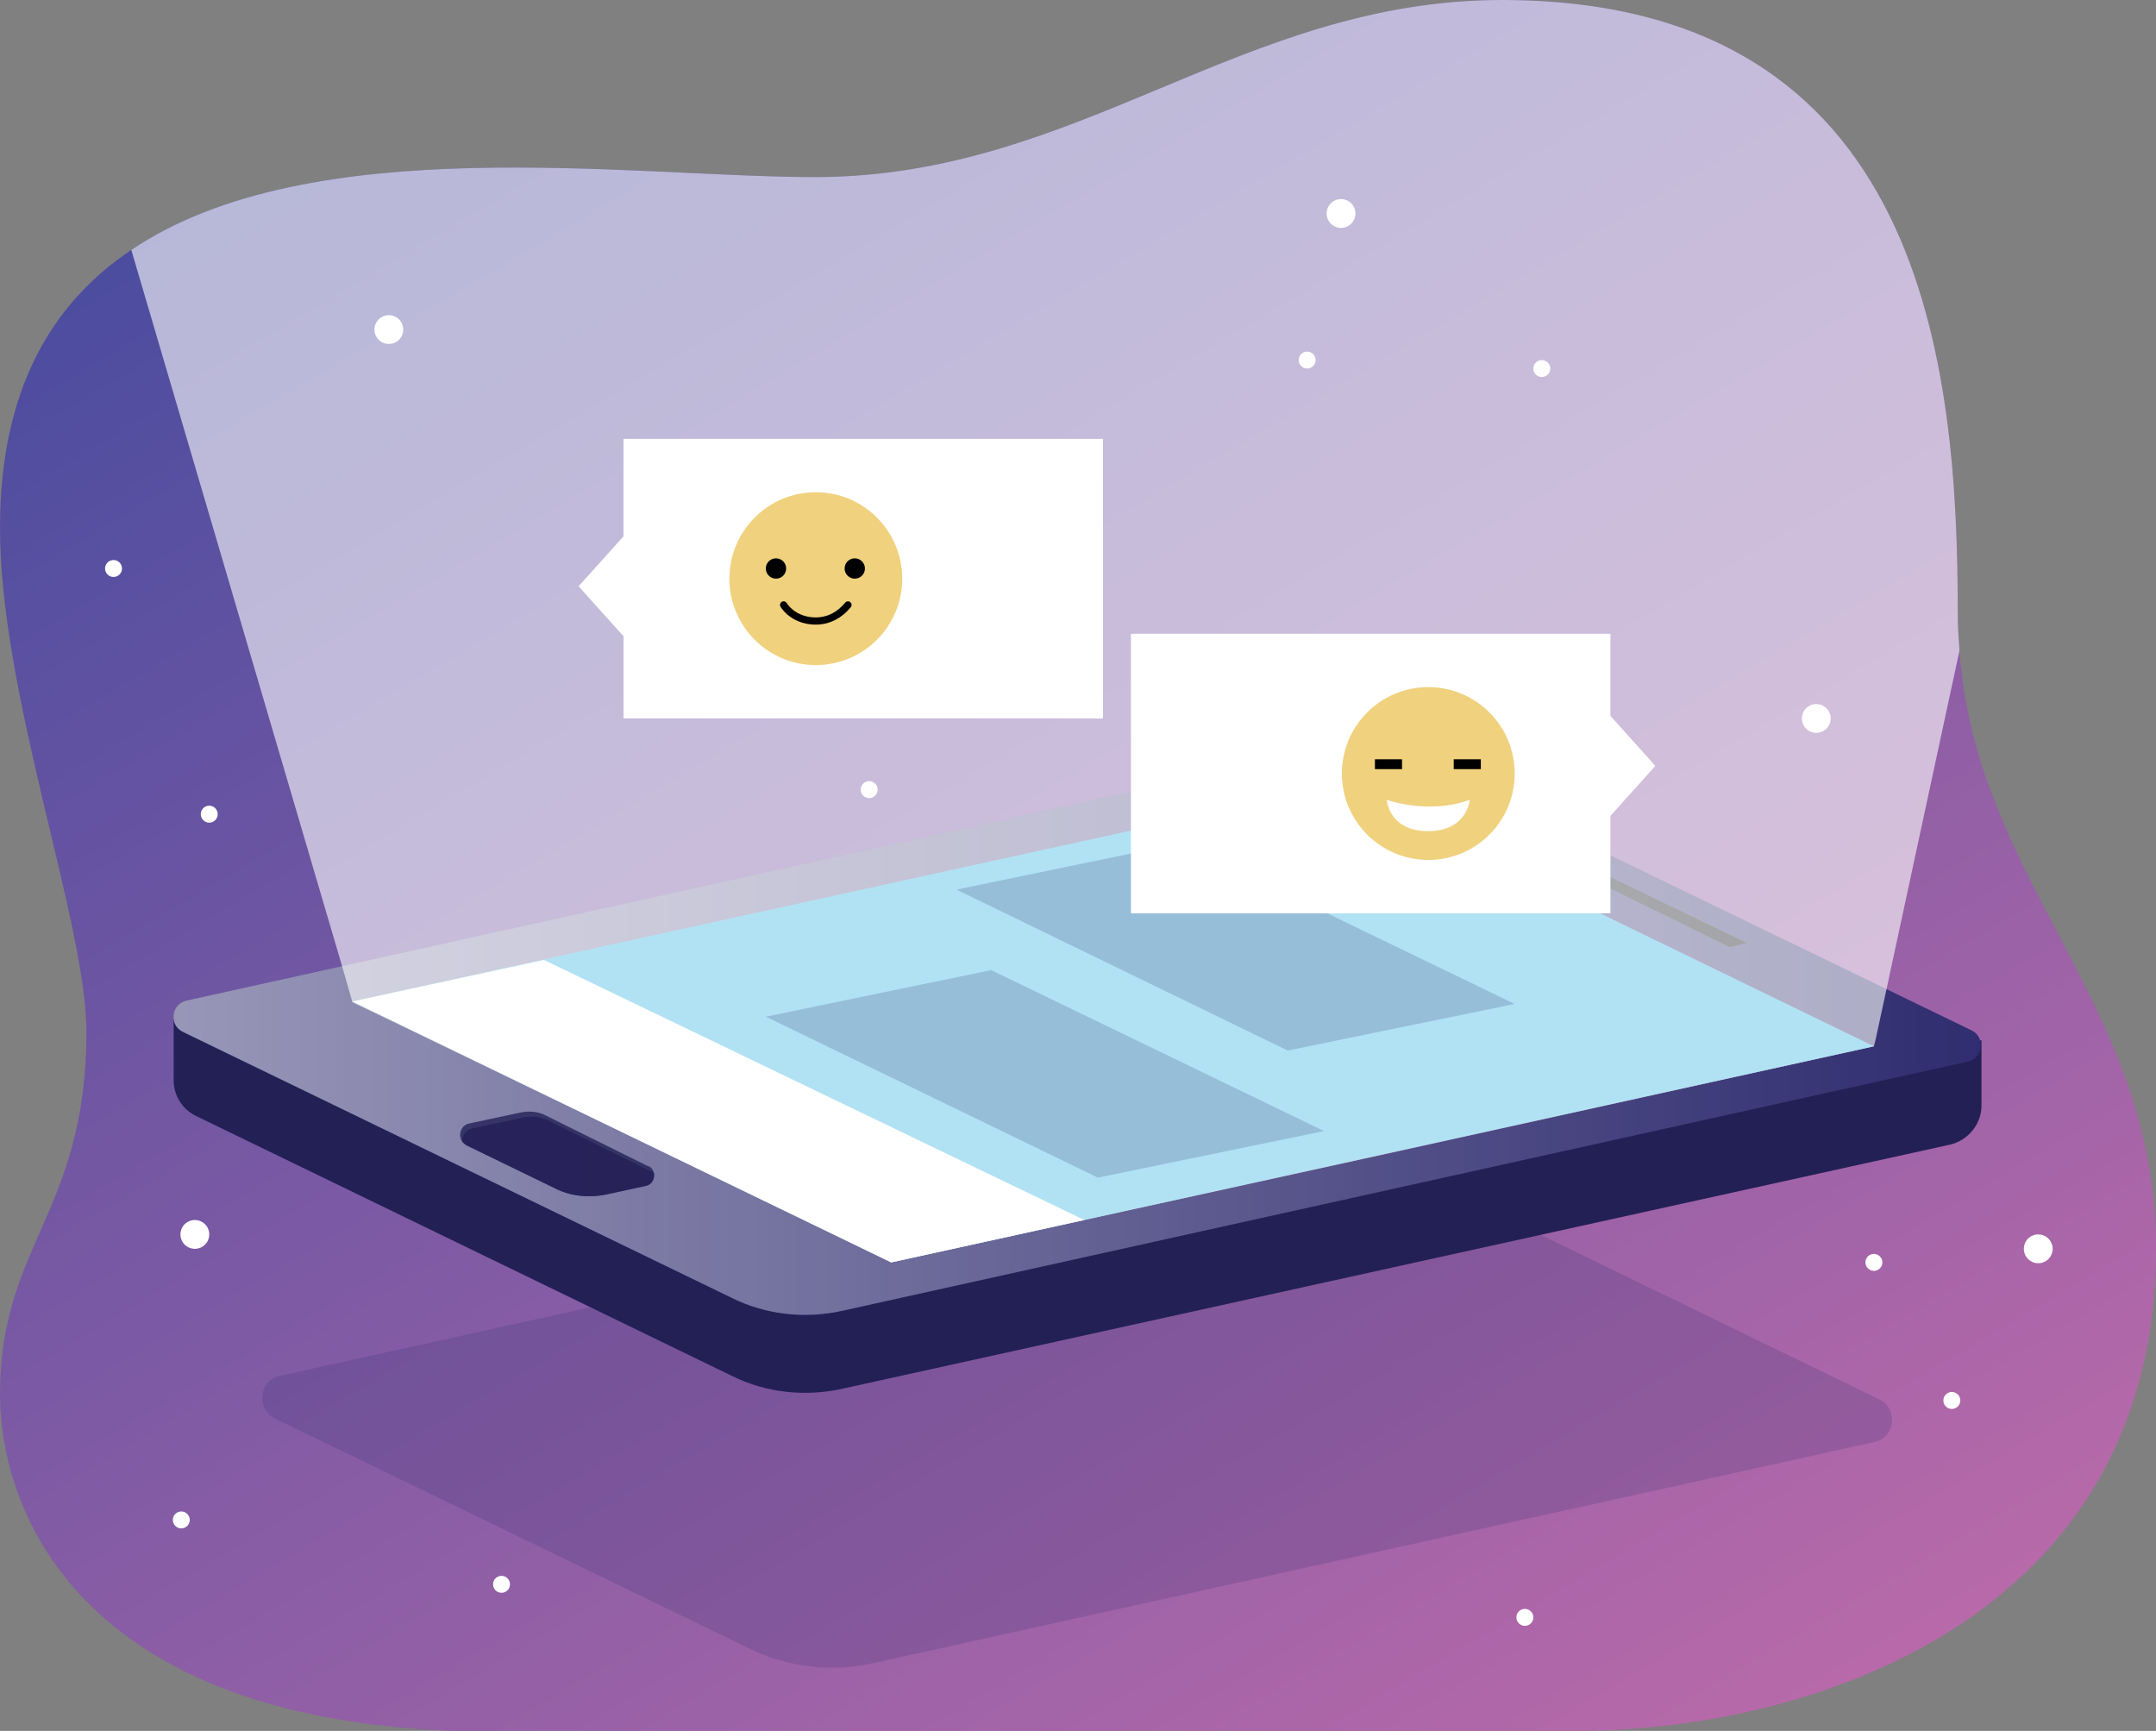 <?xml version="1.0" encoding="utf-8"?>
<!-- Generator: Adobe Illustrator 21.1.0, SVG Export Plug-In . SVG Version: 6.00 Build 0)  -->
<svg version="1.1" id="Layer_1" xmlns="http://www.w3.org/2000/svg" xmlns:xlink="http://www.w3.org/1999/xlink" x="0px" y="0px"
	 width="254.5px" height="204.3px" viewBox="0 0 254.5 204.3" style="enable-background:new 0 0 254.5 204.3;" xml:space="preserve"
	>
<rect x="0" y="0" width="254.5" height="204.3" fill="#808080" stroke="none"/>
<style type="text/css">
	.st0{fill:url(#SVGID_1_);}
	.st1{opacity:0.2;fill:#302D70;}
	.st2{fill:#232056;}
	.st3{fill:#302D70;}
	.st4{fill:#0D0E17;}
	.st5{fill:url(#SVGID_2_);}
	.st6{opacity:0.8;fill:#232056;}
	.st7{opacity:0.6;fill:#FFFFFF;}
	.st8{fill:#B1E2F4;}
	.st9{fill:#FFFFFF;}
	.st10{fill:#F0D17E;}
	.st11{fill:#010101;}
	.st12{fill:none;stroke:#010101;stroke-width:0.851;stroke-linecap:round;stroke-miterlimit:10;}
	.st13{fill:none;stroke:#010101;stroke-width:1.165;stroke-miterlimit:10;}
	.st14{display:none;}
	.st15{display:inline;fill:url(#SVGID_3_);}
	.st16{display:inline;fill:#F0D17E;}
	.st17{display:inline;fill:#CD9B2B;}
	.st18{display:inline;fill:#AC7E2C;}
	.st19{display:inline;fill:#302D70;}
	.st20{display:inline;fill:url(#SVGID_4_);}
	.st21{display:inline;}
	.st22{fill:#C41F3E;}
	.st23{fill:#EF354E;}
	.st24{display:inline;fill:#232056;}
	.st25{display:inline;fill:#FFFFFF;}
	.st26{display:inline;fill:#E5E5E5;}
	.st27{display:inline;fill:#B1E2F4;}
	.st28{display:inline;opacity:0.5;fill:#302D70;}
	.st29{display:inline;fill:url(#SVGID_5_);}
	.st30{fill:#1A1A1E;}
	.st31{fill:#3D3F99;}
	.st32{fill:#E5E5E5;}
	.st33{fill:#BFBFBF;}
	.st34{fill:#0F101D;}
	.st35{opacity:0.3;fill:#FFFFFF;}
</style>
<g>
	<linearGradient id="SVGID_1_" gradientUnits="userSpaceOnUse" x1="49.665" y1="-4.829" x2="250.828" y2="334.53">
		<stop  offset="0" style="stop-color:#474B9F"/>
		<stop  offset="1" style="stop-color:#F179AF"/>
	</linearGradient>
	<path class="st0" d="M254.5,147.3c0,44.4-41.8,57-68.3,57c-40.6,0-86.5,0.1-127.8,0.1C9.9,204.4,0,178.8,0,164.5
		c0-17.5,10.2-21.5,10.2-42.7C10.2,108.9,0,82.1,0,62.3C0,46,6.1,35.8,15.5,29.5c21.2-14.3,59.1-8.6,80.7-8.6
		c31.2,0,50.3-20.9,81.1-20.9c50.1,0,53.8,43.4,53.8,72.5c0,1.5,0.1,2.9,0.2,4.3C233.3,104.3,254.5,118.5,254.5,147.3z"/>
	<g>
		<path class="st1" d="M103.1,196.3l118.2-26.1c2.4-0.5,2.8-3.9,0.6-5l-63-30.6L33,162.4c-2.4,0.5-2.8,3.9-0.6,5l56.1,27.2
			C93,196.8,98.2,197.4,103.1,196.3z"/>
		<path class="st2" d="M99.5,163.9l130.7-28.8c2.1-0.5,3.7-2.4,3.7-4.6v-7.7L20.5,120v7.5c0,1.8,1,3.4,2.6,4.2l63.3,30.7
			C90.4,164.4,95.1,164.9,99.5,163.9z"/>
		<path class="st3" d="M99.5,154.7l132.8-29.4c1.8-0.4,2.1-2.9,0.4-3.7l-71-34.4L22,118.1c-1.8,0.4-2.1,2.9-0.4,3.7l64.8,31.4
			C90.4,155.2,95.1,155.7,99.5,154.7z"/>
		<polygon class="st4" points="206.2,111.3 204.2,111.8 187.3,103.5 189.2,103.1 		"/>
		<linearGradient id="SVGID_2_" gradientUnits="userSpaceOnUse" x1="20.473" y1="121.218" x2="233.909" y2="121.218">
			<stop  offset="0" style="stop-color:#FFFFFF;stop-opacity:0.5"/>
			<stop  offset="1" style="stop-color:#FFFFFF;stop-opacity:0"/>
		</linearGradient>
		<path class="st5" d="M99.5,154.7l132.8-29.4c1.8-0.4,2.1-2.9,0.4-3.7l-71-34.4L22,118.1c-1.8,0.4-2.1,2.9-0.4,3.7l64.8,31.4
			C90.4,155.2,95.1,155.7,99.5,154.7z"/>
		<path class="st6" d="M77.2,138.5c0.1,0.7-0.3,1.4-1.1,1.5l-4.6,1c-2,0.4-4.1,0.2-5.9-0.7l-10.5-5.1c-0.2-0.1-0.4-0.3-0.5-0.4
			c0,0,0,0,0,0c-0.6-0.8-0.2-2,0.8-2.2l6.1-1.3c1-0.2,2.1-0.1,3,0.4l11.9,5.9C76.9,137.7,77.1,138.1,77.2,138.5
			C77.2,138.5,77.2,138.5,77.2,138.5z"/>
		<path class="st6" d="M77.2,138.5c0.1,0.7-0.3,1.4-1.1,1.5l-4.6,1c-2,0.4-4.1,0.2-5.9-0.7l-10.5-5.1c-0.2-0.1-0.4-0.3-0.5-0.4
			c0,0,0,0,0,0c-0.1-0.7,0.3-1.4,1.1-1.6l6.1-1.3c1-0.2,2.1-0.1,3,0.4l11.9,5.9C76.9,138.2,77.1,138.3,77.2,138.5
			C77.2,138.5,77.2,138.5,77.2,138.5z"/>
		<path class="st7" d="M231.3,76.8l-8.6,39.9l-1.3,6l-0.2,0.8l-58.5,12.9L128,144l-22.8,5l-3.7-1.8L46,120.4l-4.4-2.1l-1.2-4.2
			L15.5,29.5c21.2-14.3,59.1-8.6,80.7-8.6c31.2,0,50.3-20.9,81.1-20.9c50.1,0,53.8,43.4,53.8,72.5C231.1,74,231.2,75.4,231.3,76.8z"
			/>
		<polygon class="st8" points="41.6,118.2 157.8,92.7 221.2,123.5 105.2,149 		"/>
		<polygon class="st9" points="105.2,149 128,144 64.2,113.3 41.6,118.2 		"/>
		<polygon class="st1" points="129.6,139 156.3,133.5 117,114.5 90.4,120 		"/>
		<polygon class="st1" points="152,124 178.8,118.5 139.5,99.5 112.9,105 		"/>
		<g>
			<polygon class="st9" points="73.6,75.1 73.6,84.8 130.2,84.8 130.2,51.8 73.6,51.8 73.6,63.3 68.3,69.2 			"/>
		</g>
		<g>
			<g>
				<circle class="st10" cx="96.3" cy="68.3" r="10.2"/>
				<circle class="st11" cx="91.6" cy="67.1" r="1.2"/>
				<circle class="st11" cx="100.9" cy="67.1" r="1.2"/>
				<g>
					<path class="st12" d="M92.5,71.4c0.8,1.2,2.2,1.9,3.8,1.9s2.9-0.8,3.8-1.9"/>
				</g>
			</g>
		</g>
		<g>
			<polygon class="st9" points="190.1,84.5 190.1,74.8 133.5,74.8 133.5,107.8 190.1,107.8 190.1,96.3 195.4,90.4 			"/>
		</g>
		<g>
			<g>
				<circle class="st10" cx="168.6" cy="91.3" r="10.2"/>
				<g>
					<path class="st9" d="M173.5,94.4c0,0-0.3,3.7-4.9,3.7c-4.7,0-4.9-3.7-4.9-3.7S168.6,96.2,173.5,94.4z"/>
				</g>
			</g>
			<line class="st13" x1="171.6" y1="90.2" x2="174.8" y2="90.2"/>
			<line class="st13" x1="165.5" y1="90.2" x2="162.3" y2="90.2"/>
		</g>
	</g>
	<circle class="st9" cx="13.4" cy="67.1" r="1"/>
	<circle class="st9" cx="180" cy="190.9" r="1"/>
	<circle class="st9" cx="24.7" cy="96.1" r="1"/>
	<circle class="st9" cx="21.4" cy="179.4" r="1"/>
	<circle class="st9" cx="59.2" cy="187" r="1"/>
	<circle class="st9" cx="230.4" cy="165.3" r="1"/>
	<circle class="st9" cx="182" cy="43.5" r="1"/>
	<circle class="st9" cx="221.2" cy="149" r="1"/>
	<circle class="st9" cx="102.6" cy="93.2" r="1"/>
	<circle class="st9" cx="154.3" cy="42.5" r="1"/>
	<circle class="st9" cx="45.9" cy="38.9" r="1.7"/>
	<circle class="st9" cx="214.4" cy="84.8" r="1.7"/>
	<circle class="st9" cx="240.6" cy="147.4" r="1.7"/>
	<circle class="st9" cx="23" cy="145.7" r="1.7"/>
	<circle class="st9" cx="158.3" cy="25.2" r="1.7"/>
</g>
<g class="st14">
	<linearGradient id="SVGID_3_" gradientUnits="userSpaceOnUse" x1="-46.179" y1="70.478" x2="409.798" y2="140.975">
		<stop  offset="0" style="stop-color:#474B9F"/>
		<stop  offset="1" style="stop-color:#F179AF"/>
	</linearGradient>
	<path class="st15" d="M254.5,129.5c0,38.7-20.1,57.5-42.9,66.5c-1.5,0.6-3.1,1.2-4.6,1.7c-0.2,0.1-0.4,0.1-0.7,0.2
		c-1,0.3-2,0.7-3,1c-0.5,0.1-0.9,0.3-1.3,0.4c-1.2,0.3-2.3,0.6-3.5,0.9c-5.1,1.3-10.2,2.2-15,2.8c-0.8,0.1-1.6,0.2-2.5,0.3
		c-0.5,0.1-0.9,0.1-1.4,0.2c-0.4,0-0.7,0.1-1,0.1c-0.4,0-0.9,0.1-1.3,0.1c-0.8,0.1-1.5,0.1-2.3,0.2c-1.9,0.1-3.8,0.3-5.5,0.3
		c-1.1,0-2.1,0.1-3.2,0.1c-6,0.2-11,0-14.1,0c-0.4,0-0.8,0-1.1,0c-0.4,0-0.7,0-1.1,0c-24-0.4-48.1-13.4-84.9-13.4
		C47.9,190.9,0,174.4,0,124.6C0,17.2,114.9,0,149,0c53.4,0,86.9,9.4,86.9,45.4C235.9,83.9,254.5,91.9,254.5,129.5z"/>
	<path class="st16" d="M179.6,41.9v161.6c-0.4,0-0.7,0.1-1,0.1c-0.4,0-0.9,0.1-1.3,0.1c-0.8,0.1-1.5,0.1-2.3,0.2
		c-1.9,0.1-3.8,0.3-5.5,0.3c-1.1,0-2.1,0.1-3.2,0.1c-6,0.2-11,0-14.1,0c-0.4,0-0.8,0-1.1,0c-0.4,0-0.7,0-1.1,0V27.6l1.3,0.6
		L179.6,41.9z"/>
	<path class="st17" d="M159.7,166.3L159.7,166.3c-1,0-1.8-0.8-1.8-1.8V45.2c0-1,0.8-1.8,1.8-1.8h0c1,0,1.8,0.8,1.8,1.8v119.3
		C161.4,165.5,160.6,166.3,159.7,166.3z"/>
	<path class="st17" d="M164.8,194.5L164.8,194.5c-1,0-1.8-0.8-1.8-1.8V73.4c0-1,0.8-1.8,1.8-1.8h0c1,0,1.8,0.8,1.8,1.8v119.3
		C166.5,193.7,165.8,194.5,164.8,194.5z"/>
	<path class="st17" d="M206.3,36v162c-1,0.3-2,0.7-3,1c-0.5,0.1-0.9,0.3-1.3,0.4c-1.2,0.3-2.3,0.6-3.5,0.9c-5.1,1.3-10.2,2.2-15,2.8
		c-0.8,0.1-1.6,0.2-2.5,0.3c-0.5,0.1-0.9,0.1-1.4,0.2V41.9l12.2-2.7l2.3-0.5L206.3,36z"/>
	<polygon class="st18" points="67.7,166.3 172.6,143 172.6,139.6 67.7,156.1 	"/>
	<polygon class="st16" points="58.4,151.6 58.4,161.8 67.7,166.3 67.7,156.1 	"/>
	<path class="st18" d="M186.6,176.7L186.6,176.7c-1,0-1.8-0.8-1.8-1.8V55.6c0-1,0.8-1.8,1.8-1.8l0,0c1,0,1.8,0.8,1.8,1.8v119.3
		C188.3,175.9,187.5,176.7,186.6,176.7z"/>
	<path class="st18" d="M202,155.4v43.9c-1.2,0.3-2.3,0.6-3.5,0.9v-44.9c0-1,0.8-1.8,1.8-1.8C201.2,153.7,202,154.4,202,155.4z"/>
	<path class="st18" d="M194.1,165.3L194.1,165.3c-0.6,0-1.1-0.5-1.1-1.1v-49.5c0-0.6,0.5-1.1,1.1-1.1l0,0c0.6,0,1.1,0.5,1.1,1.1
		v49.5C195.2,164.7,194.7,165.3,194.1,165.3z"/>
	<path class="st17" d="M177.3,162.1v41.6c-0.8,0.1-1.5,0.1-2.3,0.2v-41.8c0-0.6,0.5-1.1,1.1-1.1S177.3,161.5,177.3,162.1z"/>
	<path class="st18" d="M193,87L193,87c-0.6,0-1.1-0.5-1.1-1.1V36.4c0-0.6,0.5-1.1,1.1-1.1l0,0c0.6,0,1.1,0.5,1.1,1.1v49.5
		C194.1,86.5,193.6,87,193,87z"/>
	<path class="st17" d="M167.2,108.8L167.2,108.8c-0.6,0-1.1-0.5-1.1-1.1V58.1c0-0.6,0.5-1.1,1.1-1.1l0,0c0.6,0,1.1,0.5,1.1,1.1v49.5
		C168.4,108.3,167.9,108.8,167.2,108.8z"/>
	<path class="st19" d="M169,65.3L169,65.3c-2.5-1.2-5.1-1.5-7.5-1l0,0l-108.3,24l20.3,74.3l109.3-24.1V87.1
		C182.7,77.8,177.4,69.3,169,65.3z"/>
	<polygon class="st18" points="121.2,154.5 172.6,179.4 172.6,162.6 144.6,149.2 	"/>
	<linearGradient id="SVGID_4_" gradientUnits="userSpaceOnUse" x1="117.779" y1="88.18" x2="109.181" y2="60.904">
		<stop  offset="0" style="stop-color:#FFFFFF;stop-opacity:0"/>
		<stop  offset="1" style="stop-color:#FFFFFF"/>
	</linearGradient>
	<path class="st20" d="M53.2,88.3l108.3-24c0,0,13.5-0.1,19.5,19.2L73.2,107.7C73.2,107.7,67.8,91.9,53.2,88.3z"/>
	<g class="st21">
		<path class="st22" d="M83,119.3c-0.2,0,0.9,0.5,0.8,0.5c-3.2,0-4.1-2.5-4.1-5.1c0-2.7,2.7-6.4,4.6-6.4c0.2,0,0.4,0,0.6,0.1
			c2.1,0.5,3.3,3.3,2.6,6.3C86.8,117.3,84.9,119.3,83,119.3z"/>
		<polygon class="st22" points="79.6,114.7 79.6,53.7 103.6,48.4 104.4,48.9 86,67.9 86,114.7 		"/>
	</g>
	<g class="st21">
		<path class="st23" d="M83.7,119.8c-0.2,0-0.4,0-0.6-0.1c-2.1-0.5-3.3-3.3-2.6-6.3c0.6-2.7,2.5-4.7,4.4-4.7c0.2,0,0.4,0,0.6,0.1
			c2.1,0.5,3.3,3.3,2.6,6.3C87.6,117.8,85.7,119.8,83.7,119.8z"/>
		<polygon class="st23" points="80.4,115.2 80.4,54.2 104.4,48.9 104.4,64.6 86.8,68.4 86.8,115.2 		"/>
	</g>
	<polygon class="st17" points="179.6,45.6 218.3,37 179.6,18.3 140.9,26.8 	"/>
	<polygon class="st17" points="218.3,30.3 218.3,37 140.9,26.8 140.9,20.1 	"/>
	<polygon class="st16" points="179.6,38.9 218.3,30.3 179.6,11.5 140.9,20.1 	"/>
	<polygon class="st17" points="172.6,179.4 121.2,154.5 119.3,154.9 170.1,179.4 	"/>
	<path class="st19" d="M84.1,117c-0.1,0-0.2,0-0.3,0c-1-0.2-1.6-1.6-1.3-3.1c0.3-1.3,1.2-2.3,2.2-2.3c0.1,0,0.2,0,0.3,0
		c1,0.2,1.6,1.6,1.3,3.1C86,116,85,117,84.1,117z"/>
	<polygon class="st24" points="72.8,97.1 74.9,98.5 71.4,108.8 	"/>
	<path class="st25" d="M71.8,106.1l-0.8,4.5l-9.4-16.8l2.6,0.2C67.3,96.5,70.5,100.4,71.8,106.1z"/>
	<path class="st24" d="M73.4,111.2v51.3c0,0-1-34.9-1-51s-14-21.1-14-21.1c-7.1-2.2-11.3,0.3-11.3,0.3c0,0,0,0,0,0
		c3.4-2.7,8.2-3.5,12.6-1.4c4.2,2,7.6,5.2,10,9C72.1,102.1,73.4,106.6,73.4,111.2z"/>
	<g class="st21">
		<path class="st9" d="M73.8,94.9l-1.5,8.8c-0.6-1.9-1.5-3.7-2.5-5.4c-0.9-1.5-2-2.9-3.3-4.1L73.8,94.9z"/>
	</g>
	<path class="st26" d="M72.3,103.7l-0.6,3.6c-1.3-5.8-5.1-10.9-8-13.4l2.9,0.3c1.2,1.3,2.3,2.6,3.3,4.1
		C70.8,100,71.6,101.8,72.3,103.7z"/>
	<path class="st27" d="M73.4,162.6l-30.9-15v-47.4c0-3.9,1.8-7.3,4.6-9.4c0,0,0,0,0,0l0,0c0.4-0.2,4.5-2.4,11.3-0.3
		c0,0,14,5,14,21.1S73.4,162.6,73.4,162.6z"/>
	<path class="st28" d="M57.7,91.4L57.7,91.4L57.7,91.4c0-1.5-0.7-2.7-1.7-2.9c-0.1,0-0.2,0-0.3,0c-1.2,0-2.3,1.2-2.6,2.8
		c-0.1,0.4-0.1,0.9-0.1,1.3l0,0l1.4,9.8l0,0c0,0.7,0.3,1.2,0.8,1.3c0.1,0,0.1,0,0.2,0c0.6,0,1.1-0.6,1.3-1.4l1-10.2
		C57.7,91.9,57.7,91.7,57.7,91.4z"/>
	<path class="st19" d="M57.1,91.4L57.1,91.4L57.1,91.4c0-1.5-0.7-2.7-1.7-2.9c-0.1,0-0.2,0-0.3,0c-1.2,0-2.3,1.2-2.6,2.8
		c-0.1,0.4-0.1,0.9-0.1,1.3l0,0l1.4,9.8l0,0c0,0.7,0.3,1.2,0.8,1.3c0.1,0,0.1,0,0.2,0c0.6,0,1.1-0.6,1.3-1.4l1-10.2
		C57.1,91.9,57.1,91.7,57.1,91.4z"/>
	<path class="st27" d="M54.6,92.6c0,0-0.1,0-0.1,0c-0.4-0.1-0.7-0.7-0.6-1.3c0.1-0.5,0.5-0.9,0.9-1c0,0,0.1,0,0.1,0
		c0.4,0.1,0.7,0.7,0.6,1.3C55.4,92.2,55,92.6,54.6,92.6z"/>
	<circle class="st25" cx="82.4" cy="35.2" r="1"/>
	<circle class="st25" cx="219.3" cy="122.1" r="1"/>
	<circle class="st25" cx="10.5" cy="117" r="1"/>
	<circle class="st25" cx="213.4" cy="73.4" r="1"/>
	<circle class="st25" cx="131.1" cy="52.4" r="1"/>
	<circle class="st25" cx="237.9" cy="125.4" r="1"/>
	<circle class="st25" cx="99.3" cy="176.7" r="1"/>
	<circle class="st25" cx="119.3" cy="25.2" r="1.7"/>
	<circle class="st25" cx="227.4" cy="104.9" r="1.7"/>
	<circle class="st25" cx="22" cy="103" r="1.7"/>
	<circle class="st25" cx="40.8" cy="71.4" r="1.7"/>
</g>
<g class="st14">
	<linearGradient id="SVGID_5_" gradientUnits="userSpaceOnUse" x1="211.799" y1="216.132" x2="6.31" y2="-62.854">
		<stop  offset="0" style="stop-color:#474B9F"/>
		<stop  offset="1" style="stop-color:#F179AF"/>
	</linearGradient>
	<path class="st29" d="M91.4,0c36.8,0,63.8,33,117.3,26.7c26.8-3.2,45.8,7.7,45.8,28.3c0,16.2-15,32-15,46.1c0,20.7,15,17.4,15,46.2
		c0,45.5-108.7,57-132,57S0,205.9,0,138.4c0-32.9,35.7-40,35.7-82.3C35.7,11.4,64.6,0,91.4,0z"/>
	<g class="st21">
		
			<ellipse transform="matrix(0.975 -0.221 0.221 0.975 -32.596 47.305)" class="st30" cx="195.2" cy="169.4" rx="16.1" ry="6.2"/>
		<path class="st31" d="M202.1,54.1C202.1,54.1,202.1,54.1,202.1,54.1c0,16.7-11.6,31-27.8,34.6l-91.6,20.2
			c-15.1,3.3-29.6-8-29.8-23.5c0-0.1,0-0.1,0-0.2l1.3-0.3l3.7-0.8l15-3.4l2.9-0.7l6.5-1.5c0,0,0,0,0,0l18.8-4.2l0.5-0.1l2.6-0.6l0,0
			c0,0.4,0,0.8,0.1,1.2c0,0.1,0,0.1,0,0.2c0.4,2.3,1.7,4.2,3.4,5.5h0c0.6,0.4,1.2,0.7,1.8,1c1,0.4,2.2,0.7,3.3,0.7
			c0.2,0,0.4,0,0.6,0c0.4,0,0.9-0.1,1.3-0.2l29.6-6.6c0.4-0.1,0.7-0.2,1-0.3c3.6-1.3,5.9-4.9,5.4-8.7l-0.2-2.2l0-0.2l1.4-0.3
			l2.9-0.6l8.3-1.6l33.8-6.5l0.4-0.1L202.1,54.1z"/>
		<path class="st3" d="M202.1,54c0,16.6-11.6,31-27.8,34.6l-91.6,20.2c-15.2,3.4-29.7-8.1-29.8-23.7l5.1-1.1l5.3,2l-1.6,3l1.3,2.6
			c2.5,5.5,8.1,9.3,14.4,9.3c1.2,0,2.3-0.1,3.5-0.4l91.6-20.2c8.5-1.9,15.4-7.8,18.8-15.5l1.1-2.9l5.2-7.1L202.1,54z"/>
		<path class="st3" d="M113.5,82.1l-31.1,6.8l11.8-9.1l6.4-4.9l1.1-0.8l2.6-0.6c0,0.5,0,1,0.1,1.4c0.4,2.3,1.7,4.2,3.4,5.5h0
			c0.6,0.4,1.2,0.8,1.8,1c1,0.4,2.2,0.7,3.3,0.7C113.1,82.2,113.3,82.2,113.5,82.1z"/>
		<path class="st8" d="M104.4,74.8c0,0.1,0,0.1,0,0.2c-0.6,5-9.7,10.9-22,14c-0.5,0.1-1,0.3-1.6,0.4c-6.9,1.6-13.5,1.9-18.5,1.3
			c-5-0.7-8.4-2.4-9.4-4.9c-0.1-0.2-0.1-0.3-0.2-0.5c-0.1-0.4-0.1-0.8-0.1-1.2c0.1-0.7,0.3-1.5,0.7-2.2C56,77,65,72,76.3,69.4
			c10-2.3,19.2-2,24.2,0.2c0.8,0.4,1.5,0.8,2.1,1.3c0.5,0.4,1,0.9,1.3,1.4c0.2,0.4,0.4,0.8,0.5,1.2v0
			C104.4,73.9,104.4,74.3,104.4,74.8z"/>
		<polygon class="st8" points="102.3,69.2 103.9,72.4 53.2,86.1 51.4,82.3 		"/>
		
			<ellipse transform="matrix(0.975 -0.221 0.221 0.975 -14.779 18.821)" class="st32" cx="76.8" cy="75.5" rx="26.4" ry="10.2"/>
		<path class="st33" d="M88.2,73.9c-1.3-2-6.5-2.5-12.2-1.2c-5.5,1.2-9.8,3.8-10.4,6.1c-0.1-0.2-0.2-0.4-0.3-0.6
			c-0.6-2.5,4.1-5.6,10.5-7c6.3-1.4,11.9-0.6,12.5,1.8C88.3,73.2,88.3,73.5,88.2,73.9z"/>
		
			<ellipse transform="matrix(0.918 -0.396 0.396 0.918 -36.002 34.916)" class="st34" cx="66.6" cy="104.7" rx="1.9" ry="2.3"/>
		<path class="st35" d="M154.8,67.9c0,0-2-1.3-2-1.3c0.9,8.8-7.2,10.3-7.2,10.3l-32.5,7.4c-0.5,0.1-0.8,0.6-0.7,1.2
			c0.1,0.5,0.6,0.8,1.2,0.7l30.8-7c2.9-0.7,5.9-1.9,8-4.2c1.3-1.4,2.1-3.1,2.4-5c0.1-0.5,0.1-1,0.1-1.5
			C154.8,68.4,154.9,67.9,154.8,67.9z"/>
		
			<ellipse transform="matrix(0.975 -0.221 0.221 0.975 -8.47 40.392)" class="st8" cx="176.4" cy="58.1" rx="26.4" ry="10.2"/>
		<polygon class="st8" points="200.1,47.9 201.7,51.2 151,64.8 149.2,61 		"/>
		
			<ellipse transform="matrix(0.975 -0.221 0.221 0.975 -7.665 39.895)" class="st32" cx="174.6" cy="54.2" rx="26.4" ry="10.2"/>
		<path class="st33" d="M186.1,52.3c-1.3-1.9-6.5-2.5-12.2-1.2c-5.8,1.3-10.2,4-10.5,6.4c-0.1-0.2-0.2-0.4-0.3-0.7
			c-0.6-2.5,4.1-5.6,10.5-7.1c6.3-1.4,11.9-0.6,12.5,1.8C186.1,51.8,186.1,52.1,186.1,52.3z"/>
		<g>
			<g>
				<path class="st34" d="M177.2,50.7c0,0.1,0,0.2-0.1,0.2c-0.2,0.3-0.7,0.6-1.5,0.8c-0.8,0.2-1.5,0.1-1.8-0.2c0,0-0.1-0.1-0.1-0.1
					c-0.1-0.4,0.6-0.8,1.5-1C176.3,50.2,177.1,50.3,177.2,50.7z"/>
				<path class="st34" d="M182.4,52.3c0,0.1,0,0.2-0.1,0.2c-0.2,0.3-0.7,0.6-1.5,0.8c-0.8,0.2-1.6,0.1-1.8-0.2c0,0-0.1-0.1-0.1-0.1
					c-0.1-0.4,0.6-0.8,1.5-1C181.5,51.8,182.3,51.9,182.4,52.3z"/>
				<path class="st34" d="M178.6,55.9c0,0.1,0,0.2-0.1,0.2c-0.2,0.3-0.7,0.6-1.5,0.8c-0.8,0.2-1.5,0.1-1.8-0.2c0,0-0.1-0.1-0.1-0.1
					c-0.1-0.4,0.6-0.8,1.5-1C177.8,55.5,178.6,55.6,178.6,55.9z"/>
				<path class="st34" d="M171.1,52.7c0,0.1,0,0.2-0.1,0.2c-0.2,0.3-0.7,0.6-1.5,0.8c-0.8,0.2-1.5,0.1-1.8-0.2c0,0-0.1-0.1-0.1-0.1
					c-0.1-0.4,0.6-0.8,1.5-1C170.2,52.3,171,52.4,171.1,52.7z"/>
				<path class="st34" d="M171.1,56.5c0,0.1,0,0.2-0.1,0.2c-0.2,0.3-0.7,0.6-1.5,0.8c-0.8,0.2-1.5,0.1-1.8-0.2c0,0-0.1-0.1-0.1-0.1
					c-0.1-0.4,0.6-0.8,1.5-1C170.2,56.1,171,56.2,171.1,56.5z"/>
			</g>
			<g>
				<path class="st34" d="M78.9,72.2c0,0.1,0,0.2-0.1,0.2c-0.2,0.3-0.7,0.6-1.5,0.8c-0.8,0.2-1.5,0.1-1.8-0.2c0,0-0.1-0.1-0.1-0.1
					c-0.1-0.4,0.6-0.8,1.5-1C78,71.7,78.8,71.8,78.9,72.2z"/>
				<path class="st34" d="M84.1,73.8c0,0.1,0,0.2-0.1,0.2c-0.2,0.3-0.7,0.6-1.5,0.8c-0.8,0.2-1.5,0.1-1.8-0.2c0,0-0.1-0.1-0.1-0.1
					c-0.1-0.4,0.6-0.8,1.5-1C83.2,73.3,84,73.4,84.1,73.8z"/>
				<path class="st34" d="M80.3,77.5c0,0.1,0,0.2-0.1,0.2c-0.2,0.3-0.7,0.6-1.5,0.8c-0.8,0.2-1.5,0.1-1.8-0.2c0,0-0.1-0.1-0.1-0.1
					c-0.1-0.4,0.6-0.8,1.5-1C79.4,77,80.3,77.1,80.3,77.5z"/>
				<path class="st34" d="M72.8,74.3c0,0.1,0,0.2-0.1,0.2c-0.2,0.3-0.7,0.6-1.5,0.8c-0.8,0.2-1.5,0.1-1.8-0.2c0,0-0.1-0.1-0.1-0.1
					c-0.1-0.4,0.6-0.8,1.5-1C71.9,73.8,72.7,73.9,72.8,74.3z"/>
				<path class="st34" d="M72.8,78c0,0.1,0,0.2-0.1,0.2c-0.2,0.3-0.7,0.6-1.5,0.8c-0.8,0.2-1.5,0.1-1.8-0.2c0,0-0.1-0.1-0.1-0.1
					c-0.1-0.4,0.6-0.8,1.5-1C71.9,77.6,72.7,77.7,72.8,78z"/>
			</g>
			<g>
				<g>
					<path class="st3" d="M177.1,50.9c-0.2,0.3-0.7,0.6-1.5,0.8c-0.8,0.2-1.5,0.1-1.8-0.2c0.2-0.3,0.7-0.6,1.5-0.8
						C176.2,50.6,176.9,50.7,177.1,50.9z"/>
					<path class="st3" d="M182.3,52.5c-0.2,0.3-0.7,0.6-1.5,0.8c-0.8,0.2-1.6,0.1-1.8-0.2c0.2-0.3,0.7-0.6,1.5-0.8
						C181.4,52.2,182.1,52.2,182.3,52.5z"/>
					<path class="st3" d="M178.6,56.2c-0.2,0.3-0.7,0.6-1.5,0.8c-0.8,0.2-1.5,0.1-1.8-0.2c0.2-0.3,0.7-0.6,1.5-0.8
						C177.6,55.9,178.4,55.9,178.6,56.2z"/>
					<path class="st3" d="M171.1,53c-0.2,0.3-0.7,0.6-1.5,0.8c-0.8,0.2-1.5,0.1-1.8-0.2c0.2-0.3,0.7-0.6,1.5-0.8
						C170.1,52.7,170.8,52.7,171.1,53z"/>
					<path class="st3" d="M171.1,56.8c-0.2,0.3-0.7,0.6-1.5,0.8c-0.8,0.2-1.5,0.1-1.8-0.2c0.2-0.3,0.7-0.6,1.5-0.8
						C170.1,56.4,170.8,56.5,171.1,56.8z"/>
				</g>
				<g>
					<path class="st3" d="M78.8,72.4c-0.2,0.3-0.7,0.6-1.5,0.8c-0.8,0.2-1.5,0.1-1.8-0.2c0.2-0.3,0.8-0.6,1.5-0.8
						C77.9,72.1,78.6,72.2,78.8,72.4z"/>
					<path class="st3" d="M84,74c-0.2,0.3-0.7,0.6-1.5,0.8c-0.8,0.2-1.5,0.1-1.8-0.2c0.2-0.3,0.7-0.6,1.5-0.8
						C83.1,73.7,83.8,73.7,84,74z"/>
					<path class="st3" d="M80.3,77.7c-0.2,0.3-0.7,0.6-1.5,0.8c-0.8,0.2-1.5,0.1-1.8-0.2c0.2-0.3,0.7-0.6,1.5-0.8
						C79.3,77.4,80.1,77.4,80.3,77.7z"/>
					<path class="st3" d="M72.7,74.5c-0.2,0.3-0.7,0.6-1.5,0.8c-0.8,0.2-1.5,0.1-1.8-0.2c0.2-0.3,0.8-0.6,1.5-0.8
						C71.8,74.2,72.5,74.2,72.7,74.5z"/>
					<path class="st3" d="M72.7,78.3c-0.2,0.3-0.7,0.6-1.5,0.8c-0.8,0.2-1.5,0.1-1.8-0.2c0.2-0.3,0.8-0.6,1.5-0.8
						C71.8,77.9,72.6,78,72.7,78.3z"/>
				</g>
			</g>
		</g>
		<g>
			<path class="st2" d="M206.3,145.8c-1,0.3-2.5,0.9-3.2,1.3c0.6,0.6,1.7,1.6,2.5,2.2c2.5,2,4.7,3.8,4,5.9c-0.6,2.1-3.4,2.3-6.5,2.5
				c-0.9,0.1-2.2,0.2-3.1,0.4c-0.1,0-0.2,0-0.3,0.1c0,0.1,0.1,0.2,0.2,0.3c0.4,0.7,1.2,1.7,1.7,2.4c1.9,2.6,3.6,4.8,2.5,6.7
				c-1.1,1.8-3.8,1.4-6.9,1c-0.6-0.1-1.3-0.2-2-0.3c-0.6-0.1-1.1-0.1-1.5-0.1c0.2,0.6,0.5,1.5,0.9,2.2c0.4,1.4-0.6,3.1-2.2,2.1
				c-0.2-0.1-0.5-0.3-0.6-0.5c0,0,0,0,0-0.1c-0.1-0.3-0.3-0.5-0.5-0.8c-0.3-0.7-0.6-1.3-0.7-1.9c-0.1-0.4-0.2-0.8-0.3-1.2
				c0-0.3,0-0.6,0-0.9c0-0.1,0-0.1,0-0.2c0-0.2,0.1-0.4,0.2-0.6c0.1-0.2,0.2-0.3,0.3-0.5c0.7-0.9,1.8-1.2,3.2-1.2c0.2,0,0.5,0,0.7,0
				c0.8,0,1.6,0.1,2.4,0.3c0.2,0,0.4,0.1,0.6,0.1c0.9,0.1,2.1,0.3,3,0.4c-0.5-0.8-1.3-1.9-1.8-2.6c-0.2-0.2-0.3-0.4-0.5-0.6
				c-0.2-0.2-0.3-0.4-0.5-0.6c-0.1-0.2-0.3-0.4-0.4-0.5c-0.7-1-1.2-2-1.4-2.8c0-0.2-0.1-0.4-0.1-0.6c0-0.4,0.1-0.7,0.2-1.1
				c0.1-0.1,0.1-0.2,0.2-0.3c0-0.1,0.1-0.2,0.2-0.2c0,0,0.1-0.1,0.1-0.1c0.1-0.1,0.1-0.1,0.2-0.2c0.2-0.2,0.4-0.3,0.7-0.5
				c0.1-0.1,0.2-0.1,0.4-0.2c0.1,0,0.2-0.1,0.3-0.1c0.5-0.2,1-0.3,1.7-0.4c0.1,0,0.3,0,0.4-0.1c0.3,0,0.6-0.1,0.8-0.1
				c0.5-0.1,1.1-0.1,1.7-0.2c0.9-0.1,2.1-0.2,3-0.3c-0.6-0.6-1.7-1.5-2.4-2.1c-0.5-0.4-0.9-0.7-1.3-1.1c-0.2-0.2-0.4-0.3-0.6-0.5
				c-0.5-0.5-1-1-1.4-1.5c-0.1-0.1-0.1-0.1-0.2-0.2c0-0.1-0.1-0.1-0.1-0.2c-0.1-0.1-0.1-0.2-0.2-0.3c-0.1-0.1-0.1-0.2-0.1-0.3
				c0-0.1-0.1-0.2-0.1-0.3c0-0.1,0-0.1,0-0.2c0-0.1,0-0.1,0-0.2c0-0.2,0-0.5,0-0.7c0-0.2,0.1-0.4,0.2-0.6c0-0.1,0.1-0.1,0.1-0.2
				c0-0.1,0.1-0.2,0.1-0.2c0-0.1,0.1-0.2,0.2-0.2c0-0.1,0.1-0.1,0.1-0.1c0.1-0.1,0.1-0.2,0.2-0.2c0.3-0.3,0.6-0.5,1-0.7
				c0.1-0.1,0.2-0.1,0.4-0.2c0.4-0.2,0.9-0.4,1.4-0.6c0.2-0.1,0.3-0.1,0.5-0.2c0.1,0,0.2-0.1,0.3-0.1c0.4-0.2,0.9-0.3,1.3-0.5
				c0.8-0.3,2-0.7,2.8-1.1c-0.8-0.5-2-1-2.8-1.3c-0.4-0.2-0.7-0.3-1-0.5c-0.5-0.2-1-0.5-1.4-0.7c-0.1,0-0.1-0.1-0.2-0.1
				c-0.2-0.1-0.4-0.2-0.6-0.4c-0.3-0.2-0.5-0.3-0.7-0.5c-0.3-0.2-0.5-0.5-0.7-0.7c-0.1-0.1-0.1-0.2-0.2-0.2
				c-0.1-0.1-0.1-0.2-0.1-0.2c-0.1-0.3-0.2-0.6-0.3-0.9c0-0.3,0-0.7,0.1-1c0-0.1,0-0.2,0.1-0.3c0.5-1.2,1.7-2.2,3.1-3.3
				c0.3-0.3,0.7-0.5,1.1-0.8c0.7-0.5,1.7-1.2,2.3-1.8c-0.9-0.2-2.1-0.3-3-0.4c-0.5,0-0.9-0.1-1.3-0.1c-0.5-0.1-0.9-0.1-1.3-0.2
				c-0.1,0-0.3,0-0.4-0.1c-0.8-0.2-1.6-0.4-2.2-0.7c-0.1,0-0.2-0.1-0.2-0.2c-0.1-0.1-0.2-0.1-0.3-0.2c-0.2-0.1-0.3-0.3-0.5-0.5
				c-0.1-0.1-0.1-0.2-0.2-0.3c-0.2-0.4-0.2-0.7-0.2-1.1c0-0.1,0-0.3,0-0.4v-0.1c0-0.1,0.1-0.3,0.1-0.4c0-0.2,0.1-0.3,0.2-0.5
				c0.1-0.2,0.1-0.3,0.2-0.5c0.3-0.7,0.7-1.4,1.2-2.1c0.3-0.4,0.6-0.9,0.9-1.3c0.5-0.7,1.2-1.7,1.6-2.5c-0.9,0.2-2,0.5-2.8,0.7
				c-2.9,0.8-5.4,1.5-6.8,0.2c-1.4-1.3-0.9-3.7-0.3-6.7c0.2-0.8,0.4-2.1,0.5-3c-0.7,0.5-1.7,1.4-2.4,2c-2.1,2-3.8,3.5-5.6,3.2
				c-1.8-0.3-2.9-2.5-4.2-5c-0.4-0.8-1-2-1.5-2.7c-0.2,0.8-0.5,2-0.6,2.8c-0.6,3-1.1,5.7-3,6.4c-1.8,0.7-3.7-0.8-6.2-2.6
				c-0.8-0.6-2.1-1.6-2.9-2c0,0.9,0.1,2.3,0.2,3.2c0.3,3.1,0.5,5.9-1.3,7.1c-1.7,1.1-4-0.1-6.7-1.6c-0.9-0.5-2.3-1.3-3.2-1.6
				c0,0.9,0.3,2.4,0.5,3.3c0.6,3.1,1.1,5.8-0.6,7.1c-1.7,1.3-4.1,0.1-6.9-1.2c-0.9-0.5-2.4-1.1-3.2-1.4c0,0.9,0.3,2.4,0.5,3.4
				c0.6,3.1,1.2,5.8-0.5,7.1c-1.7,1.3-4.1,0.1-6.9-1.2c-0.9-0.5-2.4-1.1-3.2-1.4c0,0.9,0.3,2.4,0.5,3.5c0.5,3.1,1,5.8-0.7,7
				c-1.8,1.3-4.1,0-6.9-1.5c-0.9-0.5-2.3-1.3-3.1-1.5c-0.1,0.9,0.1,2.5,0.2,3.5c0.2,1.7,0.3,3.2,0.2,4.5c0,0.2-0.1,0.5-0.1,0.7
				c0,0,0,0.1,0,0.1c-0.1,0.2-0.2,0.5-0.3,0.7c-0.1,0.1-0.1,0.2-0.2,0.3c-0.1,0.1-0.1,0.2-0.2,0.3c-0.1,0.1-0.2,0.2-0.3,0.2
				c-0.1,0.1-0.2,0.1-0.3,0.2c-0.2,0.1-0.4,0.2-0.7,0.3c-0.6,0.2-1.3,0.1-2.1-0.2c-0.2-0.1-0.3-0.1-0.5-0.2
				c-0.2-0.1-0.3-0.1-0.5-0.2c-0.2-0.1-0.4-0.2-0.6-0.3c-0.2-0.1-0.3-0.2-0.5-0.3c-0.2-0.1-0.3-0.2-0.5-0.3c-0.5-0.3-1-0.7-1.5-1
				c-0.9-0.6-2.2-1.5-3-1.8c-0.2,0.8-0.2,2.5-0.3,3.6c0,0.2,0,0.3,0,0.5c0,0.6,0,1.1-0.1,1.6c0,0.2,0,0.3,0,0.5c0,0.5-0.1,1-0.2,1.4
				c0,0.1-0.1,0.3-0.1,0.4c0,0.1-0.1,0.2-0.1,0.4c0,0,0,0,0,0.1c0,0.1-0.1,0.2-0.1,0.3c0,0.1-0.1,0.2-0.2,0.3
				c-0.1,0.1-0.2,0.3-0.2,0.4c-0.1,0.1-0.1,0.2-0.2,0.2c-0.1,0.1-0.2,0.2-0.3,0.2c-0.2,0.2-0.4,0.3-0.6,0.4
				c-0.5,0.2-0.9,0.2-1.4,0.2c-0.1,0-0.2,0-0.3-0.1c-1.5-0.3-2.9-1.7-4.6-3.3c-0.1,0-0.1-0.1-0.2-0.1c-0.7-0.7-1.9-1.9-2.6-2.3
				c-0.4,0.7-0.8,2.2-1.1,3.3c0,0.1,0,0.1,0,0.1c-0.8,3.1-1.5,5.8-3.7,6.1c-2.2,0.3-3.6-2.1-5.2-4.9c-0.1-0.2-0.3-0.5-0.5-0.8
				c-0.5-0.8-1.1-1.8-1.5-2.2c-0.4,0.4-1,1.2-1.5,2c-0.2,0.3-0.4,0.6-0.6,0.9c-1.8,2.7-3.3,5.1-5.6,4.6c-1.9-0.4-2-2.6-2.1-6.3
				c0-0.1,0-0.3,0-0.5c-0.1,0.2-0.3,0.4-0.4,0.6c-1.9,3.1-3,4.8-4.8,4.2c-1.9-0.6-1.6-2.9-1.2-6.6c0-0.2,0.1-0.4,0.1-0.6
				c-0.2,0.2-0.4,0.5-0.6,0.7c-2.4,2.7-3.8,4.3-5.4,3.3c-1.7-1-1-3.1,0.2-6.7c0.1-0.2,0.2-0.5,0.3-0.8c-0.3,0.2-0.7,0.4-0.9,0.6
				c-3,2-4.8,3.2-6.1,1.8c-1.4-1.5-0.1-3.3,2.1-6.3c0.2-0.3,0.4-0.6,0.6-0.9c-0.4,0.1-0.8,0.2-1.2,0.3c-3.5,1-5.6,1.5-6.5-0.3
				c-0.9-1.8,1-3.1,4-5.2c0.1-0.1,0.3-0.2,0.4-0.3c0.1-0.1,0.3-0.2,0.4-0.3c0,0,0,0,0.1-0.1c0,0-0.1,0-0.1,0c-0.1,0-0.1,0-0.2,0
				c-0.2,0-0.4,0-0.5,0c-0.1,0-0.2,0-0.3,0c-3.7-0.2-5.9-0.4-6.1-2.3c-0.2-2,1.9-2.6,5.3-3.8c0,0,0,0,0,0c0.2-0.1,0.5-0.2,0.8-0.3
				c-0.3-0.1-0.6-0.2-0.9-0.3c0,0,0,0-0.1,0c-0.8-0.3-1.6-0.5-2.2-0.8c-0.3-0.1-0.6-0.2-0.9-0.4c-0.1-0.1-0.3-0.1-0.4-0.2
				c-0.1-0.1-0.2-0.1-0.4-0.2c-0.2-0.1-0.4-0.3-0.6-0.4c-0.1-0.1-0.2-0.1-0.2-0.2c-0.4-0.4-0.6-1-0.6-1.6c0-0.3,0.1-0.5,0.2-0.7
				c0-0.1,0.1-0.1,0.1-0.2c0.1-0.1,0.1-0.2,0.2-0.2c0.1-0.1,0.1-0.1,0.2-0.2c0.1,0,0.1-0.1,0.2-0.1c0,0,0.1-0.1,0.1-0.1
				c0.1,0,0.1-0.1,0.2-0.1c0.5-0.3,1.2-0.4,2-0.6c0.2,0,0.5-0.1,0.8-0.1c0.4-0.1,0.8-0.1,1.3-0.2c0.3,0,0.5-0.1,0.8-0.1
				c0.2,0,0.4,0,0.7-0.1c-0.2-0.1-0.5-0.2-0.7-0.4c-0.3-0.1-0.5-0.3-0.7-0.4c-0.1-0.1-0.2-0.1-0.3-0.1c-0.2-0.1-0.4-0.2-0.6-0.3
				c-0.3-0.1-0.5-0.3-0.7-0.4c-0.5-0.3-0.9-0.6-1.3-0.9c-0.1-0.1-0.1-0.1-0.2-0.2c-0.1-0.1-0.2-0.2-0.3-0.3
				c-0.1-0.1-0.1-0.1-0.2-0.2c-0.1-0.1-0.1-0.1-0.1-0.2c0-0.1-0.1-0.1-0.1-0.2c0-0.1-0.1-0.2-0.1-0.2c0-0.1,0-0.1,0-0.2l0-0.1
				c0-0.3,0-0.5,0.1-0.8c0.1-0.3,0.2-0.6,0.4-0.8c0.1-0.1,0.2-0.2,0.3-0.3c0.1,0,0.1-0.1,0.2-0.1c0.2-0.1,0.4-0.2,0.7-0.3
				c0.2,0,0.4-0.1,0.6-0.1c0.2,0,0.4,0,0.6-0.1c0.6,0,1.3,0,2.2,0c0.4,0,0.9,0,1.3,0.1c0.2,0,0.3,0,0.5,0c-0.2-0.1-0.4-0.3-0.6-0.4
				c-0.3-0.2-0.7-0.5-1-0.7c-0.1-0.1-0.2-0.2-0.4-0.3c-0.3-0.2-0.7-0.5-0.9-0.7c-0.1-0.1-0.2-0.2-0.3-0.2c-0.1-0.1-0.2-0.1-0.2-0.2
				c-0.2-0.1-0.3-0.3-0.4-0.4c0,0,0,0,0,0c-0.1-0.1-0.2-0.3-0.3-0.4c-0.1-0.1-0.1-0.2-0.2-0.2c0-0.1-0.1-0.1-0.1-0.2
				c-0.1-0.2-0.1-0.3-0.2-0.5c0-0.1,0-0.1,0-0.2c0-0.3,0-0.7,0.2-1c0.3-0.6,0.7-1,1.3-1.2c0.1,0,0.2-0.1,0.4-0.1
				c0.3,0,0.6-0.1,0.9-0.1c0.2,0,0.4,0,0.5,0c0.4,0,0.8,0.1,1.2,0.1c0.7,0.1,1.5,0.2,2.4,0.4c0.1,0,0.2,0,0.4,0.1
				c-0.3-0.2-0.5-0.5-0.8-0.7c-0.3-0.3-0.6-0.5-0.8-0.8c-0.1-0.1-0.2-0.1-0.2-0.2c0,0,0,0,0,0c-0.2-0.2-0.4-0.4-0.5-0.5
				c-0.3-0.3-0.6-0.6-0.8-0.9c-0.1-0.1-0.1-0.1-0.2-0.2c-0.1-0.1-0.2-0.2-0.2-0.3c-0.1-0.1-0.1-0.2-0.2-0.2
				c-0.2-0.2-0.3-0.5-0.3-0.7c0-0.1-0.1-0.3-0.1-0.4c0-0.3,0.1-0.6,0.3-0.9c0.1-0.1,0.2-0.3,0.3-0.4c0.1-0.1,0.1-0.1,0.2-0.2
				c1-1.2,3.6-2.8,5.3-2.1c3.3,1.4-1.5,4.3-1.9,3.8c0.5,0.5,1.1,1.1,1.6,1.5c2.8,2.6,4.6,4.1,3.7,5.9c-0.8,1.6-2.6,1.3-6,0.7
				c2.7,1.9,4.2,3.2,3.6,4.8c-0.6,1.6-2.4,1.6-5.7,1.4c2.9,1.6,4.4,2.5,4.1,4.2c-0.3,1.6-2,1.9-5,2.2c2.9,0.9,4.4,1.6,4.4,3.3
				c0,1.5-1.4,2.2-3.9,3c2.6,0.2,4.1,0.5,4.5,2c0.4,1.3-0.6,2.3-2.4,3.7c2.2-0.5,3.6-0.6,4.4,0.5c0.8,1.2,0.2,2.5-1.2,4.5
				c2.1-1.3,3.4-1.9,4.6-1c1.3,0.9,0.9,2.5,0,5.2c1.9-2.1,3.2-3.2,4.6-2.6c1.5,0.7,1.4,2.5,1,5.6c1.7-2.6,2.8-4.2,4.4-3.7
				c1.7,0.5,1.8,2.4,1.9,6v0.1c0,0.2,0,0.4,0,0.7c0,0.3,0,0.7,0,1c0.3-0.5,0.7-1,1-1.5c0.1-0.1,0.2-0.3,0.3-0.4c1.6-2.5,3-4.7,5-4.6
				c2,0.1,3.3,2.3,4.8,4.9c0.2,0.3,0.3,0.6,0.5,0.9c0.1,0.1,0.1,0.2,0.1,0.2c0.1,0.2,0.2,0.3,0.3,0.5c0.3,0.4,0.5,0.8,0.7,1.1
				c0.1-0.2,0.2-0.5,0.3-0.8c0.1-0.2,0.1-0.4,0.2-0.7c0,0,0-0.1,0-0.1c0-0.1,0.1-0.3,0.1-0.4c0.1-0.4,0.2-0.8,0.3-1.1
				c0.8-3,1.5-5.5,3.4-6.1c2-0.6,3.8,1.3,6,3.4c0.4,0.4,0.9,0.8,1.4,1.3c0.4,0.4,0.8,0.7,1.2,1c0.1-0.4,0.1-1,0.2-1.6
				c0-0.6,0.1-1.2,0.1-1.7c0.1-3.1,0.2-5.8,2.1-6.7c1.8-0.9,4,0.5,6.5,2.3c0.8,0.6,2.1,1.4,2.9,1.8c0-0.9-0.1-2.4-0.2-3.4
				c-0.3-3.1-0.6-5.8,1.2-7c1.7-1.2,4.1,0.1,6.8,1.6c0.9,0.5,2.3,1.2,3.1,1.5c0-0.9-0.3-2.4-0.5-3.4c-0.5-3.1-1-5.7,0.7-7
				c1.7-1.3,4.1-0.1,6.9,1.2c0.9,0.4,2.3,1.1,3.2,1.4c0-0.9-0.3-2.4-0.5-3.5c-0.6-3.1-1.2-5.7,0.5-7c1.7-1.3,4.2-0.2,7,1.2
				c0.9,0.4,2.3,1.1,3.1,1.3c0-0.9-0.3-2.5-0.5-3.5c-0.6-3.1-1-5.7,0.7-7c1.8-1.3,4.2,0,7,1.6c0.9,0.5,2.3,1.2,3.1,1.5
				c0.1-0.9,0-2.6-0.1-3.7c-0.3-3.1-0.5-5.8,1.4-6.8c2-1.1,4.4,0.7,6.9,2.6c0.8,0.6,2.1,1.6,2.8,2c0.4-0.8,0.7-2.6,0.9-3.7
				c0.6-3.1,1.1-5.8,3.3-6.2c2.4-0.4,3.8,2.3,5.2,5.2c0.5,1,1.2,2.5,1.7,3.1c0.7-0.4,1.9-1.5,2.7-2.2c2.4-2.2,4.7-4.3,6.8-3
				c1.9,1.2,1.3,4,0.7,7.1c-0.2,1-0.5,2.5-0.6,3.4c0.8-0.1,2.4-0.5,3.4-0.8c3.1-0.9,5.8-1.6,7.1,0.2c1.3,1.8-0.3,4.1-2.1,6.8
				c-0.5,0.8-1.4,2-1.8,2.8c0,0,0,0.1-0.1,0.1c0,0,0.1,0,0.1,0c0.8,0.2,2.3,0.4,3.2,0.4c3.2,0.3,6,0.6,6.6,2.8
				c0.6,2.1-1.7,3.7-4.2,5.6c-0.7,0.5-1.7,1.2-2.4,1.8c0,0-0.1,0.1-0.1,0.1c-0.1,0.1-0.2,0.2-0.3,0.2c0.1,0,0.1,0.1,0.2,0.1
				c0.1,0.1,0.2,0.1,0.2,0.1c0.8,0.4,1.8,0.9,2.6,1.2c3,1.3,5.5,2.4,5.4,4.7C211.8,143.9,209.2,144.8,206.3,145.8z"/>
			<path class="st2" d="M89.2,153.1L89.2,153.1L89.2,153.1z"/>
			<path class="st2" d="M101.6,151.4"/>
		</g>
	</g>
	<circle class="st25" cx="105.6" cy="30.2" r="1.7"/>
	<circle class="st25" cx="34" cy="118.8" r="1.7"/>
	<circle class="st25" cx="45" cy="51.2" r="1.7"/>
	<circle class="st25" cx="123.8" cy="56.9" r="1.7"/>
	<circle class="st25" cx="98" cy="120.5" r="1.7"/>
	<circle class="st25" cx="166.8" cy="140.6" r="1"/>
	<circle class="st25" cx="133.6" cy="169.4" r="1"/>
	<circle class="st25" cx="211.9" cy="51.1" r="1"/>
	<circle class="st25" cx="63.9" cy="18.5" r="1"/>
	<circle class="st25" cx="136.7" cy="38.9" r="1"/>
	<circle class="st25" cx="14.7" cy="141.6" r="1"/>
	<circle class="st25" cx="225" cy="78.7" r="1.7"/>
	<circle class="st25" cx="167.5" cy="169.9" r="1.7"/>
</g>
</svg>

